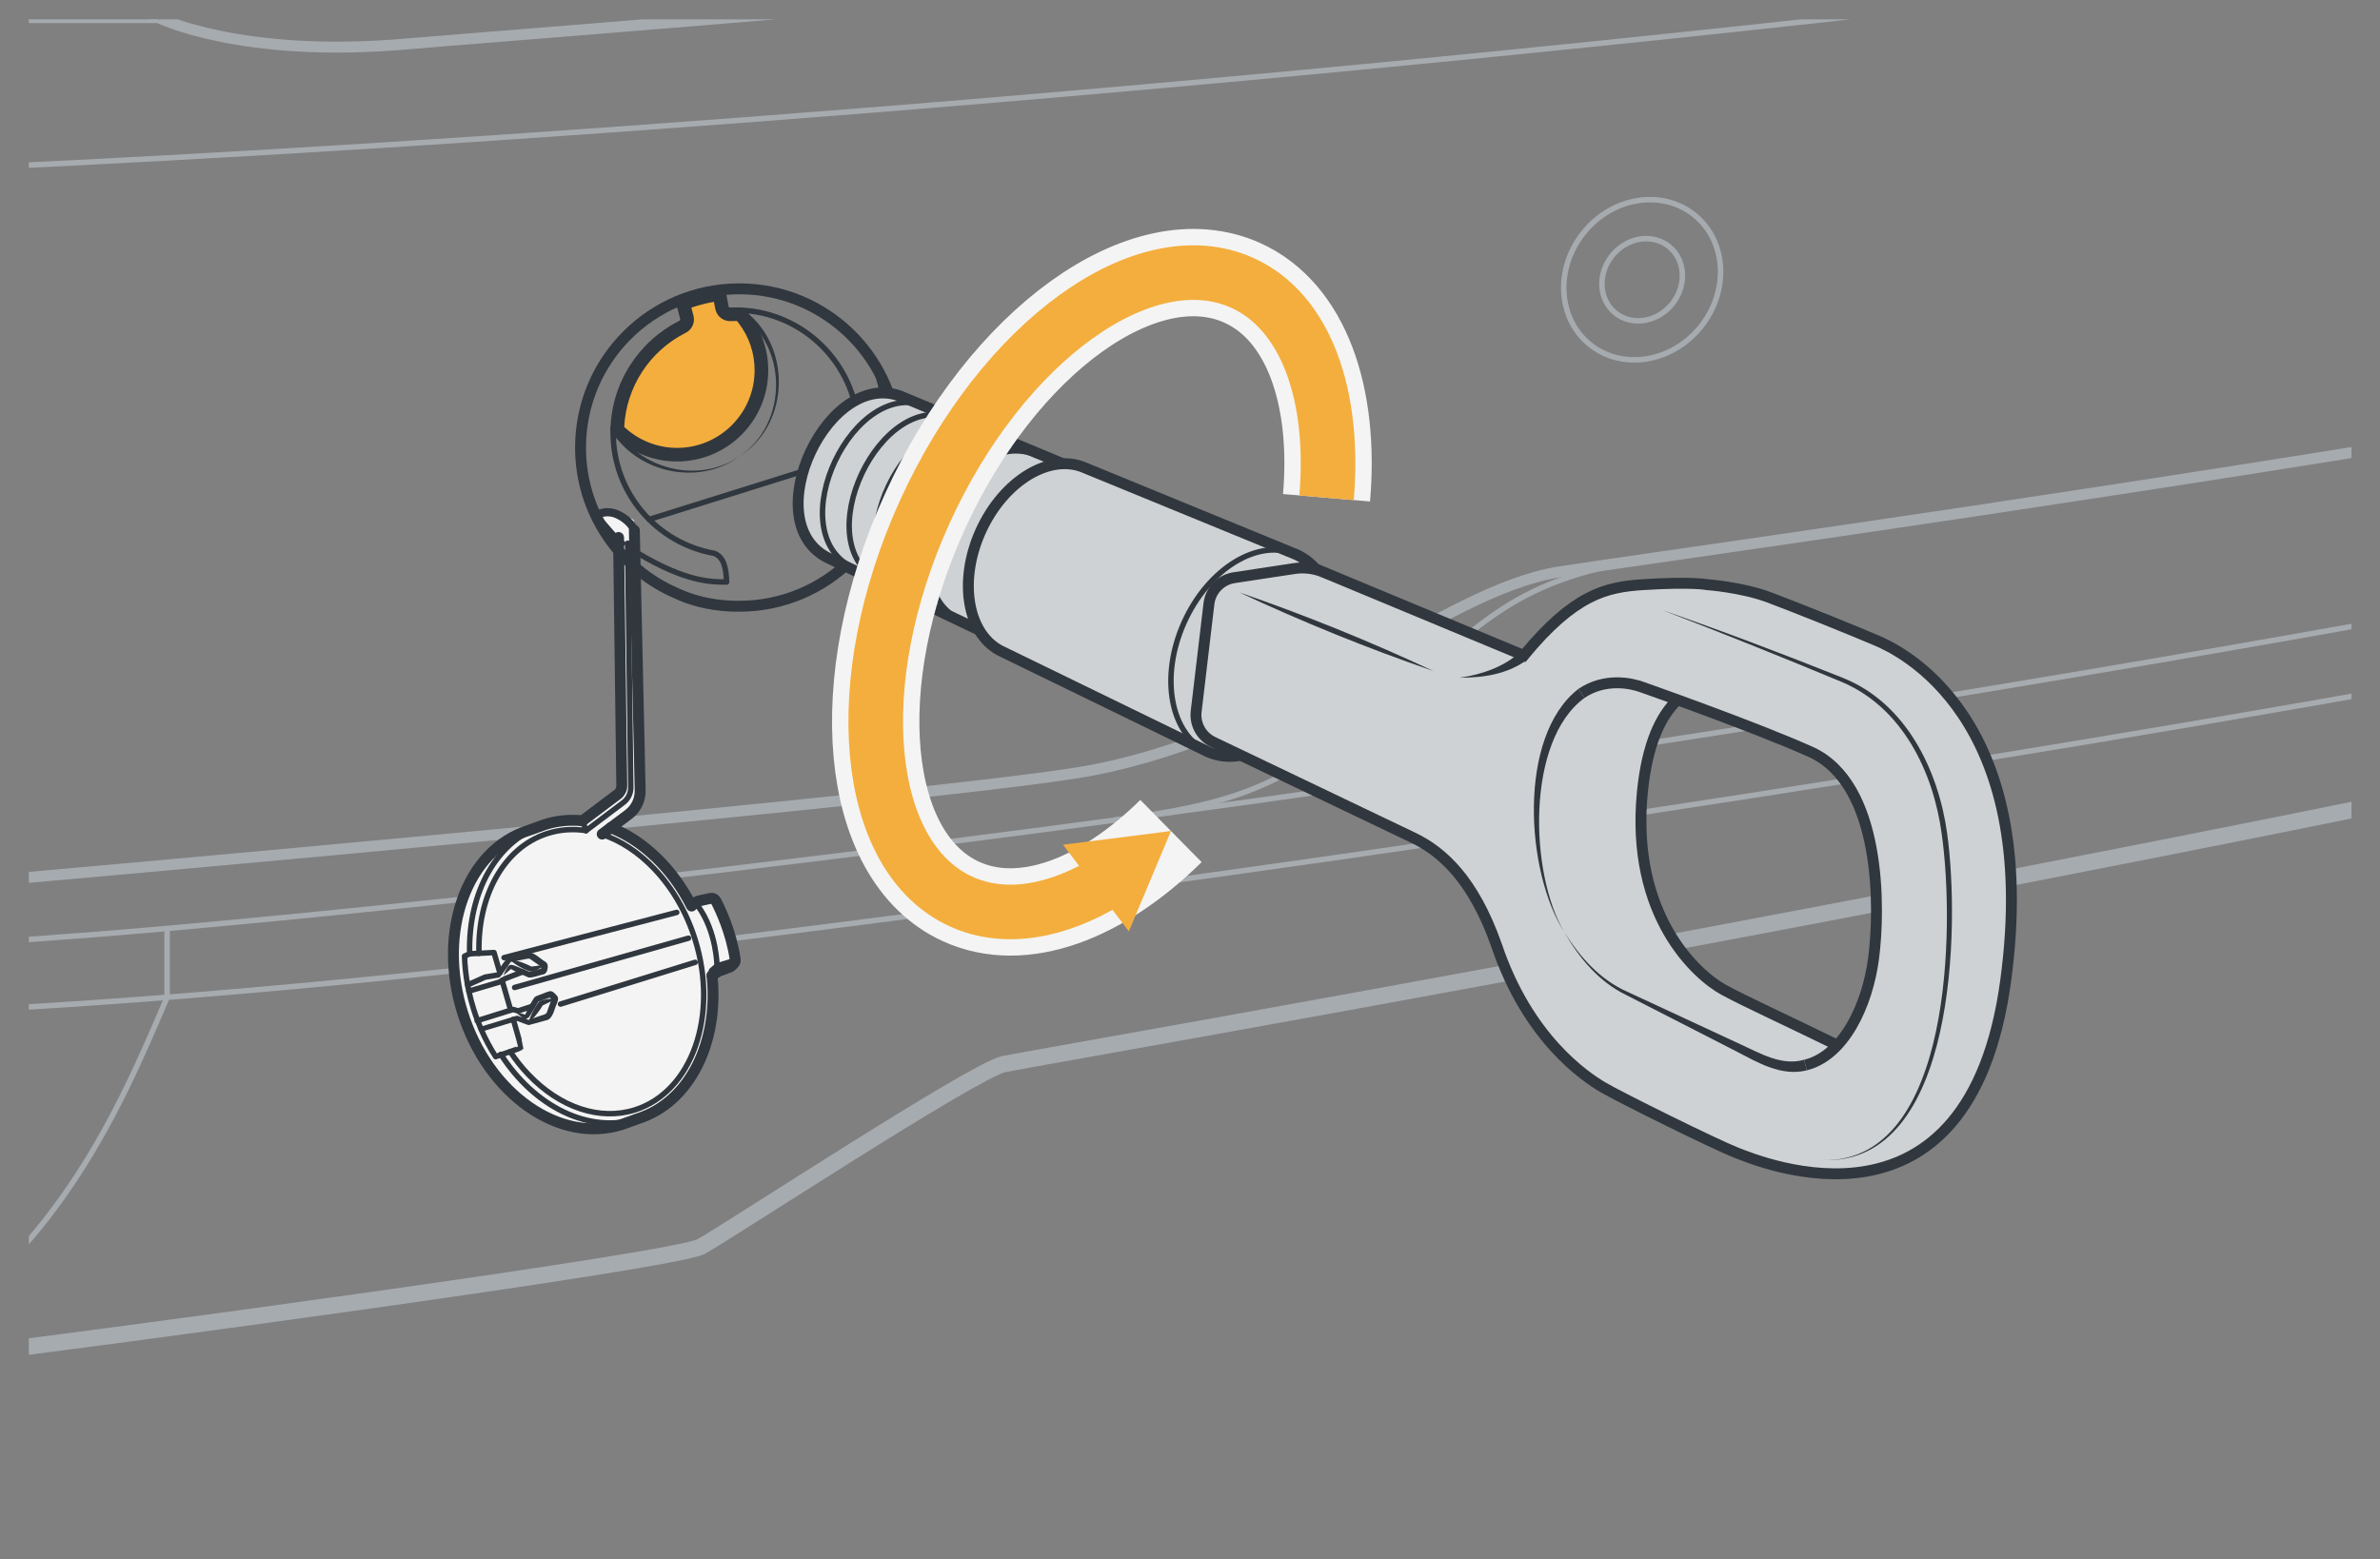 <?xml version="1.0" encoding="UTF-8"?><svg xmlns="http://www.w3.org/2000/svg" width="218" height="142.866" xmlns:xlink="http://www.w3.org/1999/xlink" viewBox="0 0 218 142.866"><rect x="0" y="0" width="218" height="142.866" fill="#808080" stroke="none"/><defs><clipPath id="uuid-0c8cc0e4-c45a-493b-8547-5ad2694aa424"><rect x="2.64" y="220.252" width="212.75" height="133.69" style="fill:none; stroke-width:0px;"/></clipPath><clipPath id="uuid-c3c8f5d3-6533-4080-9e5e-25df7453885c"><rect x="2.64" y="1.772" width="212.75" height="133.69" style="fill:none; stroke-width:0px;"/></clipPath></defs><g id="uuid-1250cd0f-45d1-4323-8284-5bc4ff39ee60"><g style="clip-path:url(#uuid-0c8cc0e4-c45a-493b-8547-5ad2694aa424);"><path d="m-155.61,170.095c31.536,3.201,78.374,4.955,127.634,2.097,0,0,1.099-7.697,10.336-8.796s190.984-1.719,331.524-22.639" style="fill:none; stroke:#a6abb0; stroke-miterlimit:10;"/><path d="m-86.354,96.934c6.481,52.193,93.663,51.454,93.646,3.07" style="fill:none; stroke:#a6abb0; stroke-miterlimit:10;"/><path d="m-149.091,140.757c98.996,5.916,198.298,7.431,297.377,2.712,54.438-2.941,108.916-7.019,163.196-12.007,3.852-.458,10.882-1.008,14.749-1.873-4.059.885-10.52,1.404-14.746,1.903-54.27,5.102-108.746,9.296-163.18,12.352-99.082,4.989-198.407,2.95-297.396-3.088h0Z" style="fill:#a6abb0; stroke-width:0px;"/><path d="m35.925,96.971l.584,9.383c.214,6.329,4.034,12.12,9.37,15.379,13.763,8.234,30.585,5.734,45.9,5.636,75.045-2.978,150.401-6.309,225.237-12.912-74.874,7.108-150.081,10.482-225.227,13.244-15.355.057-32.253,2.558-46.009-5.814-5.342-3.309-9.163-9.171-9.332-15.528,0,0-.524-9.387-.524-9.387h0Z" style="fill:#a6abb0; stroke-width:0px;"/></g><g style="clip-path:url(#uuid-c3c8f5d3-6533-4080-9e5e-25df7453885c);"><path d="m-129.279,147.194s41.32-4.398,50.116-9.676c8.796-5.278,16.273-11.655,16.273-11.655l29.248-1.539s14.514,1.759,28.808,0c14.294-1.759,66.632-8.796,69.051-10.116,2.419-1.319,24.85-16.053,27.709-16.713s195.374-33.775,248.289-53.905" style="fill:none; stroke:#a6abb0; stroke-miterlimit:10; stroke-width:1.5px;"/><path d="m-129.279,58.571c32.523,13.854,57.373,24.41,85.081,23.97,27.709-.44,29.908-.66,37.385-1.319s94.956-8.341,106.876-10.659c18.692-3.635,31.887-16.39,42.662-18.149,10.775-1.759,135.694-18.494,197.49-35.839" style="fill:none; stroke:#a6abb0; stroke-miterlimit:10;"/><path d="m-129.279-10.04S-93.457,1.175-.656,1.615h15.174s7.477,3.738,22.651,2.419c15.174-1.319,232.764-17.677,306.18-35.636" style="fill:none; stroke:#a6abb0; stroke-miterlimit:10;"/><path d="m-130.841,4.316c31.007,7.195,56.517,12.473,90.382,12.253s191.804-6.726,380.674-38.895" style="fill:none; stroke:#a6abb0; stroke-miterlimit:10; stroke-width:.5px;"/><path d="m-130.841,65.388c34.416,13.854,54.208,20.891,79.497,21.771,25.29.88,43.102-.22,60.035-1.539,16.933-1.319,158.232-13.748,331.524-53.673" style="fill:none; stroke:#a6abb0; stroke-miterlimit:10; stroke-width:.5px;"/><path d="m-129.279,74.405c43.189,14.734,53.305,18.472,81.893,18.912s55.637-.467,102.038-5.841c46.401-5.374,193.572-25.136,285.563-50.455" style="fill:none; stroke:#a6abb0; stroke-miterlimit:10; stroke-width:.5px;"/><path d="m-9.782,124.324c14.954-9.456,20.491-22.149,25.089-32.955v-6.215" style="fill:none; stroke:#a6abb0; stroke-miterlimit:10; stroke-width:.5px;"/><path d="m14.518,1.615S-.546-4.982-1.645-11.8" style="fill:none; stroke:#a6abb0; stroke-miterlimit:10;"/><path d="m101.968,75.158c10.831-1.478,14.995-2.766,24.098-9.941s11.54-12.083,25.279-14.075" style="fill:none; stroke:#a6abb0; stroke-miterlimit:10; stroke-width:.5px;"/><ellipse cx="150.418" cy="25.632" rx="7.623" ry="6.881" transform="translate(35.991 126.573) rotate(-51.088)" style="fill:none; stroke:#a6abb0; stroke-miterlimit:10; stroke-width:.5px;"/><ellipse cx="150.418" cy="25.632" rx="3.913" ry="3.532" transform="translate(35.991 126.573) rotate(-51.088)" style="fill:none; stroke:#a6abb0; stroke-miterlimit:10; stroke-width:.5px;"/><path d="m63.881,97.59c.902-1.803,1.4-3.951,1.428-6.243.009-.645-.019-1.303-.09-1.966l.577-.386,1.045-.39c.055-.021.105-.056.147-.096l.221-.211c.102-.097.154-.241.135-.38-.367-2.515-1.382-4.633-1.773-5.387-.092-.176-.29-.265-.485-.225l-1.057.232c-.126.026-.247.084-.352.166-.029.015-.056.041-.082.066l-.251.239c-1.746-3.461-4.45-6.018-7.407-7.174l1.62-1.208c.696-.518,1.101-1.343,1.08-2.211l-.277-12.299-.085-3.865-.147-6.463.003-.003-.049-2.081c-.269-.468-2.467-.639-2.928-.773-.165.818,1.158,1.326,1.141,2.16l.359.293.014.887.088,6.745.198,14.974c.002.313-.141.606-.387.79l-3.21,2.42c-1.158-.119-2.315-.012-3.443.344-.01.003-.023.009-.033.012l-.55.196-.898.326c-3.302,1.041-5.6,3.996-6.489,7.744-.486,2.036-.554,4.304-.141,6.63.136.784.329,1.569.574,2.355,2.348,7.439,8.861,12.021,14.555,10.227l1.48-.534c2.412-.759,4.284-2.542,5.468-4.909Z" style="fill:#f4f4f4; stroke-width:0px;"/><path d="m61.995,54.374c2.543,1.168,4.912,1.168,5.719,1.168,8.03,0,14.539-6.509,14.539-14.539s-6.509-14.542-14.539-14.542-14.539,6.512-14.539,14.542c0,6,3.633,11.151,8.82,13.371" style="fill:none; stroke:#30373e; stroke-linecap:round; stroke-linejoin:round;"/><path d="m62.131,27.572l.415,1.597c.045.176-.04.355-.202.438-3.667,1.848-6.182,5.645-6.182,10.034,0,5.534,4.002,10.133,9.272,11.057.802.33,1.072,1.165,1.12,2.626-1.413,0-3.681,0-8.101-2.624" style="fill:none; stroke:#30373e; stroke-linecap:round; stroke-linejoin:round; stroke-width:.5px;"/><path d="m57.046,49.786c-.25-.216-.492-.441-.725-.674l-.026-.023c-.756-.753-1.427-1.586-2.004-2.49" style="fill:none; stroke:#30373e; stroke-linecap:round; stroke-linejoin:round; stroke-width:.5px;"/><path d="m79.976,33.189c.719,1.722,1.117,3.613,1.117,5.597,0,4.929-2.453,9.286-6.205,11.915,0,0-.912-1.916-.357-2.396,2.627-2.168,4.252-5.509,4.072-9.221-.278-5.757-4.985-10.426-10.744-10.661-.327-.013-.65-.013-.971.001-.191.008-.359-.12-.396-.308l-.302-1.574" style="fill:none; stroke:#30373e; stroke-linecap:round; stroke-linejoin:round; stroke-width:.5px;"/><path d="m67.714,41.817c-3.751,2.787-9.468,1.479-11.761-2.461-.201-.29.28-.567.434-.248,2.047,3.868,7.611,5.287,11.327,2.709h0Z" style="fill:#30373e; stroke-width:0px;"/><path d="m67.841,28.211c4.705,3.136,4.665,10.61-.127,13.606,4.561-3.023,4.484-10.319-.157-13.194-.276-.177.017-.608.284-.412h0Z" style="fill:#30373e; stroke-width:0px;"/><path d="m67.964,28.428c.168.179.327.367.475.56,1.054,1.367,1.68,3.078,1.68,4.94,0,4.474-3.63,8.101-8.104,8.101-2.015,0-3.863-.736-5.278-1.958-.202-.171-.395-.352-.574-.546" style="fill:none; stroke:#30373e; stroke-linecap:round; stroke-linejoin:round; stroke-width:.5px;"/><path d="m62.02,41.535c-1.824,0-3.583-.656-4.953-1.847-.141-.114-.275-.235-.402-.362.119-3.934,2.37-7.476,5.914-9.277.366-.169.567-.609.451-1.015l-.306-1.161c.989-.377,2.018-.64,3.067-.784l.219,1.12c.085.421.438.713.859.713.198-.007.352-.01.507-.01.119,0,.239.002.361.005.108.118.211.241.309.37,1.031,1.346,1.574,2.948,1.574,4.636,0,4.197-3.409,7.612-7.6,7.612Z" style="fill:#f4ae3d; stroke-width:0px;"/><path d="m65.393,27.656l.127.653c.129.644.697,1.112,1.35,1.112l.044-.001.019-.001c.147-.006.294-.009.443-.009.043,0,.086 0.0.131.001.049.059.097.12.145.183.96,1.254,1.468,2.751,1.468,4.328,0,3.922-3.185,7.112-7.1,7.112-1.704,0-3.346-.612-4.65-1.746-.065-.053-.131-.11-.196-.169.189-3.662,2.317-6.941,5.598-8.61.605-.279.922-.973.745-1.594l-.192-.73c.674-.232,1.366-.409,2.069-.53m.8-1.119c-1.428.148-2.794.505-4.062,1.034v.012l.418,1.588c.049.172-.037.357-.197.431-3.631,1.847-6.143,5.576-6.192,9.922.185.197.382.382.579.542,1.416,1.231,3.262,1.97,5.281,1.97,4.468,0,8.1-3.631,8.1-8.112,0-1.859-.628-3.57-1.674-4.936-.148-.197-.308-.382-.48-.554-.037-.012-.062-.012-.099-.012-.166-.006-.329-.009-.491-.009s-.322.003-.482.009c-.008.001-.016.001-.025.001-.185,0-.334-.132-.369-.308l-.308-1.576h0Z" style="fill:#30373e; stroke-width:0px;"/><path d="m58.103,48.587c-.307-.796-1.304-1.439-1.941-1.595-.523-.128-1.066-.057-1.481.185" style="fill:none; stroke:#30373e; stroke-linecap:round; stroke-linejoin:round; stroke-width:.75px;"/><line x1="59.459" y1="47.588" x2="78.438" y2="41.642" style="fill:none; stroke:#30373e; stroke-linecap:round; stroke-linejoin:round; stroke-width:.5px;"/><path d="m58.103,48.587l.533,23.825c.019.869-.382,1.693-1.078,2.213l-2.399,1.792" style="fill:none; stroke:#30373e; stroke-linecap:round; stroke-linejoin:round;"/><path d="m56.657,49.244l.297,22.747c.004.31-.14.603-.387.79l-3.212,2.419" style="fill:none; stroke:#30373e; stroke-linecap:round; stroke-linejoin:round;"/><path d="m57.485,49.767l.292,22.378c.007.542-.245,1.055-.678,1.381l-3.418,2.574" style="fill:none; stroke:#30373e; stroke-linecap:round; stroke-linejoin:round; stroke-width:.5px;"/><path d="m55.939,75.835c2.953,1.155,5.659,3.713,7.407,7.175l.252-.24c.121-.115.271-.195.434-.231l1.054-.232c.194-.043.392.049.484.225.396.754,1.408,2.87,1.773,5.385.021.141-.03.285-.134.384l-.219.209c-.043.041-.094.073-.149.093l-1.045.39-.577.387" style="fill:none; stroke:#30373e; stroke-linecap:round; stroke-linejoin:round;"/><path d="m47.017,93.395c.411,1.434.727,2.557.715,2.577-.013.024-.485.195-1.0.375-.631.224-1.33.462-1.33.462-.501-.782-.951-1.622-1.339-2.516-.112-.258-.218-.522-.318-.788-.129-.333-.245-.673-.355-1.02-.175-.559-.324-1.12-.443-1.678-.044-.19-.081-.378-.115-.57-.163-.889-.258-1.772-.281-2.637l.47-.216.854-.043,1.375-.069s.224.771.539,1.849" style="fill:none; stroke:#30373e; stroke-linecap:round; stroke-linejoin:round; stroke-width:.5px;"/><path d="m46.777,92.552c-.261-.909-.539-1.873-.785-2.725" style="fill:none; stroke:#30373e; stroke-linecap:round; stroke-linejoin:round; stroke-width:.5px;"/><path d="m55.148,76.452c1.686.557,3.333,1.627,4.792,3.16,1.654,1.738,2.938,3.957,3.714,6.417,2.202,6.985-.265,14.007-5.499,15.657-3.212,1.012-6.865-.204-9.769-3.255-.604-.634-1.157-1.331-1.653-2.083" style="fill:none; stroke:#30373e; stroke-linecap:round; stroke-linejoin:round; stroke-width:.5px;"/><path d="m43.874,87.342c-.153-5.207,2.24-9.71,6.295-10.987,1.134-.357,2.322-.437,3.513-.256" style="fill:none; stroke:#30373e; stroke-linecap:round; stroke-linejoin:round; stroke-width:.5px;"/><path d="m65.219,89.379c.635,6.12-2.041,11.617-6.808,13.12l-1.48.534c-5.691,1.794-12.207-2.786-14.554-10.23-2.347-7.444.364-14.933,6.056-16.727l1.48-.534c1.128-.356,2.288-.461,3.442-.343" style="fill:none; stroke:#30373e; stroke-linecap:round; stroke-linejoin:round;"/><path d="m63.951,83.037c1.702,2.349,1.724,5.454,1.724,5.454l-.509.435c.02.151.037.303.053.453" style="fill:none; stroke:#30373e; stroke-linecap:round; stroke-linejoin:round; stroke-width:.5px;"/><path d="m46.106,89.353c.099-.239.234-.481.363-.703.025-.046.113-.215.294-.246.202-.035.417.101.602.156.239.095.72.293.958.394.178.056.153.113.316.059,0,0,.953-.284.953-.284-.021-.01-.045.069-.038.019l.03-.232c-.002.04.016.077.043.096-.033-.018-.228-.164-.265-.186,0,0-.815-.57-.815-.57-.128-.09-.646.081-.817.096,0,0-1.018.19-1.018.19-.05.018.149-.1.14-.098-.083.067-1.031,1.594-1.161,1.52,0,0-1.215.203-1.215.203.286-.106-1.599.718-1.543.7-.291.136-.504-.328-.204-.456-0-0,1.603-.718,1.603-.718.019-.009.042-.015.062-.019l1.215-.203-.163.102c.075-.061,1.039-1.59,1.149-1.516.34-.081,1.19-.297,1.521-.372.65-.243,1.293.514,1.798.804.291.161.29.453.222.744 0.0.123-.13.368-.312.426-.313.049-1.116.378-1.434.287-.395-.158-.834-.385-1.212-.563-.081-.048-.3-.143-.359-.199-.048-.023-.49.447-.712.569h0Z" style="fill:#30373e; stroke-width:0px;"/><polyline points="42.944 90.809 42.946 90.807 44.25 90.421 45.745 89.976 45.992 89.827 46.253 89.668 47.881 89.041" style="fill:none; stroke:#30373e; stroke-linecap:round; stroke-linejoin:round; stroke-width:.5px;"/><path d="m46.648,87.899c.737.079,1.392.339,2.033.653.303-.009.842-.154,1.217-.116-.416.256-.797.562-1.295.582-.734-.242-1.358-.599-1.954-1.12h0Z" style="fill:#30373e; stroke-width:0px;"/><polyline points="48.772 92.188 47.461 92.617 46.992 92.485 43.706 93.515" style="fill:none; stroke:#30373e; stroke-linecap:round; stroke-linejoin:round; stroke-width:.5px;"/><path d="m43.995,94.072l3.303-1.004c.051-.015.102-.013.148.005l1.048.395-.149-.004,1.002-.348c.163-.079.668-.155.733-.345.076-.227.385-1.061.456-1.274-.013.035-.005.076.02.105-.03-.034-.188-.199-.213-.229.015.013.038.021.058.017l-.936.323c-.231.093-.09-.014-.242.21-.208.358-.453.794-.681,1.137-.049.132-.329.377-.565.243-.116-.056-.246-.173-.348-.238-.469-.346-.451-.393.111-.221.045.003.389.15.378.101.123-.325.597-1.258.836-1.567.173-.166.607-.264.821-.365.206-.067.331-.149.564-.198.286-.05.488.215.663.397.219.226.075.546-.024.793-.211.464-.341,1.386-.962,1.479-.328.097-1.202.329-1.542.423-.065.069-1.105-.388-1.19-.401,0,0,.148.005.148.005l-3.303,1.005c-.282.09-.423-.357-.134-.441h0Z" style="fill:#30373e; stroke-width:0px;"/><path d="m50.854,91.484c-.332.26-.769.461-1.127.621-.042.026-.135.206-.167.253-.319.481-.669.943-1.146,1.324.147-.592.421-1.103.725-1.593.103-.143.193-.331.377-.405.475-.138.851-.195,1.339-.199h0Z" style="fill:#30373e; stroke-width:0px;"/><line x1="65.675" y1="88.491" x2="67.08" y2="88.061" style="fill:none; stroke:#30373e; stroke-linecap:round; stroke-linejoin:round; stroke-width:.5px;"/><line x1="53.681" y1="76.099" x2="53.355" y2="75.2" style="fill:none; stroke:#30373e; stroke-linecap:round; stroke-linejoin:round; stroke-width:.5px;"/><line x1="61.988" y1="83.593" x2="46.17" y2="87.739" style="fill:none; stroke:#30373e; stroke-linecap:round; stroke-linejoin:round; stroke-width:.5px;"/><line x1="63.063" y1="85.955" x2="47.138" y2="90.472" style="fill:none; stroke:#30373e; stroke-linecap:round; stroke-linejoin:round; stroke-width:.5px;"/><line x1="63.671" y1="88.168" x2="51.338" y2="91.993" style="fill:none; stroke:#30373e; stroke-linecap:round; stroke-linejoin:round; stroke-width:.5px;"/><path d="m45.871,96.594c3.066,4.778,8.059,7.318,12.541,5.905" style="fill:none; stroke:#30373e; stroke-linecap:round; stroke-linejoin:round; stroke-width:.5px;"/><path d="m43.02,87.385c-.164-5.594,2.461-10.446,6.893-11.843" style="fill:none; stroke:#30373e; stroke-linecap:round; stroke-linejoin:round; stroke-width:.5px;"/></g><path d="m171.966,58.711c-1.871-.8-7.435-3.053-9.934-3.988-2.499-.936-5.687-1.157-5.687-1.157,0,0-1.009-.209-4.161-.086-.505.012-1.046.049-1.662.086-3.422.209-6.327.886-10.943,6.487l-18.354-7.632c-.222-.099-.443-.172-.677-.222-.492-.603-1.108-1.071-1.81-1.391-.16-.074-.32-.135-.492-.197l-18.834-7.731c-.652-.295-1.354-.419-2.068-.382v-.012l-2.671-1.108-2.019-.837-2.523-1.059-3.028-1.256-2.93-1.219-1.293-.542c-6.881-3.25-13.812,11.448-6.93,14.698,0,0,.788.369,2.154,1.022.677.332,1.514.726,2.474,1.182.739.357,1.563.751,2.45,1.169.775.369,1.6.775,2.474,1.182.788.382,1.613.775,2.462,1.194.566.259,1.145.542,1.736.825.517.886,1.256,1.588,2.167,1.994l18.378,8.949c.135.074.271.135.406.197.936.419,1.97.517,3.004.32,8.124,3.878,14.944,7.152,15.83,7.571,2.634,1.268,5.478,3.816,7.595,9.848,2.881,8.568,8.149,12.051,9.712,12.987,1.576.923,10.34,5.256,12.187,5.982.923.369,4.505,1.847,8.703,1.945,6.327.16,14.033-2.856,16.04-17.714,3.274-24.299-9.897-30.294-11.756-31.107Zm-.357,29.125c-.382,2.93-1.514,5.995-3.311,7.927-4.776-2.339-8.309-3.939-10.402-5.072-2.437-1.329-8.568-6.758-7.46-18.12.443-4.456,1.699-7.004,3.188-8.42l.012-.049c3.422,1.256,8.826,3.274,12.187,4.776,6.537,2.918,6.389,14.402,5.786,18.957Z" style="fill:#cfd2d4; stroke-width:0px;"/><path d="m89.698,57.738c-7.87-3.762-13.753-6.574-13.753-6.574-6.879-3.246.056-17.944,6.936-14.698l14.459,6.015" style="fill:none; stroke:#30373e; stroke-miterlimit:10;"/><path d="m78.176,52.034c-6.879-3.246.056-17.944,6.936-14.698" style="fill:none; stroke:#30373e; stroke-miterlimit:10; stroke-width:.5px;"/><path d="m80.636,53.23c-6.918-3.264.057-18.046,6.975-14.782" style="fill:none; stroke:#30373e; stroke-miterlimit:10; stroke-width:.5px;"/><path d="m83.096,54.425c-6.958-3.283.057-18.149,7.015-14.866" style="fill:none; stroke:#30373e; stroke-miterlimit:10; stroke-width:.5px;"/><path d="m85.555,55.621c-6.997-3.302.057-18.252,7.055-14.95" style="fill:none; stroke:#30373e; stroke-miterlimit:10; stroke-width:.5px;"/><path d="m88.015,56.816c-7.037-3.32.058-18.354,7.094-15.034" style="fill:none; stroke:#30373e; stroke-miterlimit:10; stroke-width:.5px;"/><path d="m121.23,52.42l18.346,7.632c4.625-5.598,7.528-6.276,10.953-6.49,4.46-.28,5.818,0,5.818,0,0,0,3.183.23,5.686,1.163,2.504.934,8.063,3.183,9.93,3.989,1.867.806,15.032,6.804,11.755,31.105-3.33,24.692-22.414,16.674-24.74,15.765-1.839-.719-10.609-5.05-12.179-5.983-1.57-.934-6.832-4.413-9.718-12.985-2.122-6.026-4.965-8.572-7.596-9.845-.97-.469-9.177-4.393-18.378-8.792-1.06-.507-1.68-1.632-1.542-2.798l1.169-9.866c.145-1.226,1.091-2.203,2.312-2.389l5.497-.834c.909-.138,1.838-.024,2.687.329Z" style="fill:none; stroke:#30373e; stroke-miterlimit:10;"/><path d="m120.548,52.2c-.492-.603-1.108-1.071-1.81-1.391l-19.326-7.928c-3.213-1.44-7.509,1.157-9.602,5.822-2.08,4.653-1.157,9.589,2.056,11.03l18.785,9.146c.935.418,1.97.517,3.004.32" style="fill:none; stroke:#30373e; stroke-miterlimit:10;"/><path d="m118.744,50.808c-3.45-1.545-8.057,1.248-10.292,6.237-2.234,4.989-1.249,10.286,2.2,11.831" style="fill:none; stroke:#30373e; stroke-miterlimit:10; stroke-width:.5px;"/><path d="m139.935,60.4c-1.792,1.365-4.066,1.698-6.234,1.692,1.047-.148,2.072-.41,3.031-.797.883-.367,1.866-.91,2.486-1.591,0,0,.718.696.718.696h0Z" style="fill:#30373e; stroke-width:0px;"/><path d="m113.489,54.264c6.061,2.093,11.999,4.496,17.807,7.215-6.062-2.09-11.998-4.499-17.807-7.215h0Z" style="fill:#30373e; stroke-width:0px;"/><path d="m143.285,85.394c-3.529-5.469-4.33-17.908,1.292-22.279 0,0,.559.829.559.829-5.375,3.904-5.036,16.123-1.851,21.45h0Z" style="fill:#30373e; stroke-width:0px;"/><path d="m165.491,98.065c-2.346.58-4.485-.725-6.434-1.731,0,0-5.794-2.967-5.794-2.967l-2.895-1.482-1.447-.741c-2.464-1.188-4.315-3.422-5.636-5.749,1.419,2.282,3.298,4.388,5.784,5.474,0,0,1.475.685,1.475.685,1.87.869,6.911,3.21,8.845,4.108,1.862.85,3.806,2.016,5.863,1.433,0,0,.239.971.239.971h0Z" style="fill:#30373e; stroke-width:0px;"/><path d="m144.857,63.529c2.135-1.44,4.511-.963,5.577-.566,0,0,10.173,3.575,15.395,5.913,6.536,2.925,6.385,14.4,5.782,18.955-.568,4.287-2.714,8.88-6.239,9.748" style="fill:none; stroke:#30373e; stroke-miterlimit:10;"/><path d="m153.624,64.152c-1.49,1.416-2.745,3.964-3.188,8.42-1.108,11.362,5.022,16.791,7.46,18.12,2.093,1.133,5.626,2.733,10.402,5.072" style="fill:none; stroke:#30373e; stroke-miterlimit:10;"/><path d="m167.06,106.295c11.794.127,11.976-21.57,10.798-29.863-.766-5.726-3.61-11.621-9.181-13.962-5.44-2.261-10.93-4.47-16.436-6.58,5.58,1.942,11.098,4.027,16.591,6.228,5.738,2.304,8.714,8.415,9.52,14.237,1.172,8.479.814,30.27-11.291,29.939h0Z" style="fill:#30373e; stroke-width:0px;"/></g><g id="uuid-d9656eec-9124-4ac6-9a88-b97f9c46db50"><path d="m107.257,76.137c-6.364,6.273-13.595,9.021-19.218,6.463-8.957-4.074-10.447-20.063-3.329-35.713,7.118-15.65,20.15-25.034,29.107-20.96,5.821,2.648,8.489,10.329,7.689,19.678" style="fill:none; stroke:#f4f4f4; stroke-miterlimit:10; stroke-width:8px;"/><path d="m101.641,80.614c-4.753,2.935-9.587,3.813-13.602,1.987-8.957-4.074-10.447-20.063-3.329-35.713,7.118-15.65,20.15-25.034,29.107-20.96,5.821,2.648,8.489,10.329,7.689,19.678" style="fill:none; stroke:#f4ae3d; stroke-miterlimit:10; stroke-width:5px;"/><polygon points="97.365 77.392 107.257 76.137 103.399 85.332 97.365 77.392" style="fill:#f4ae3d; stroke-width:0px;"/></g></svg>